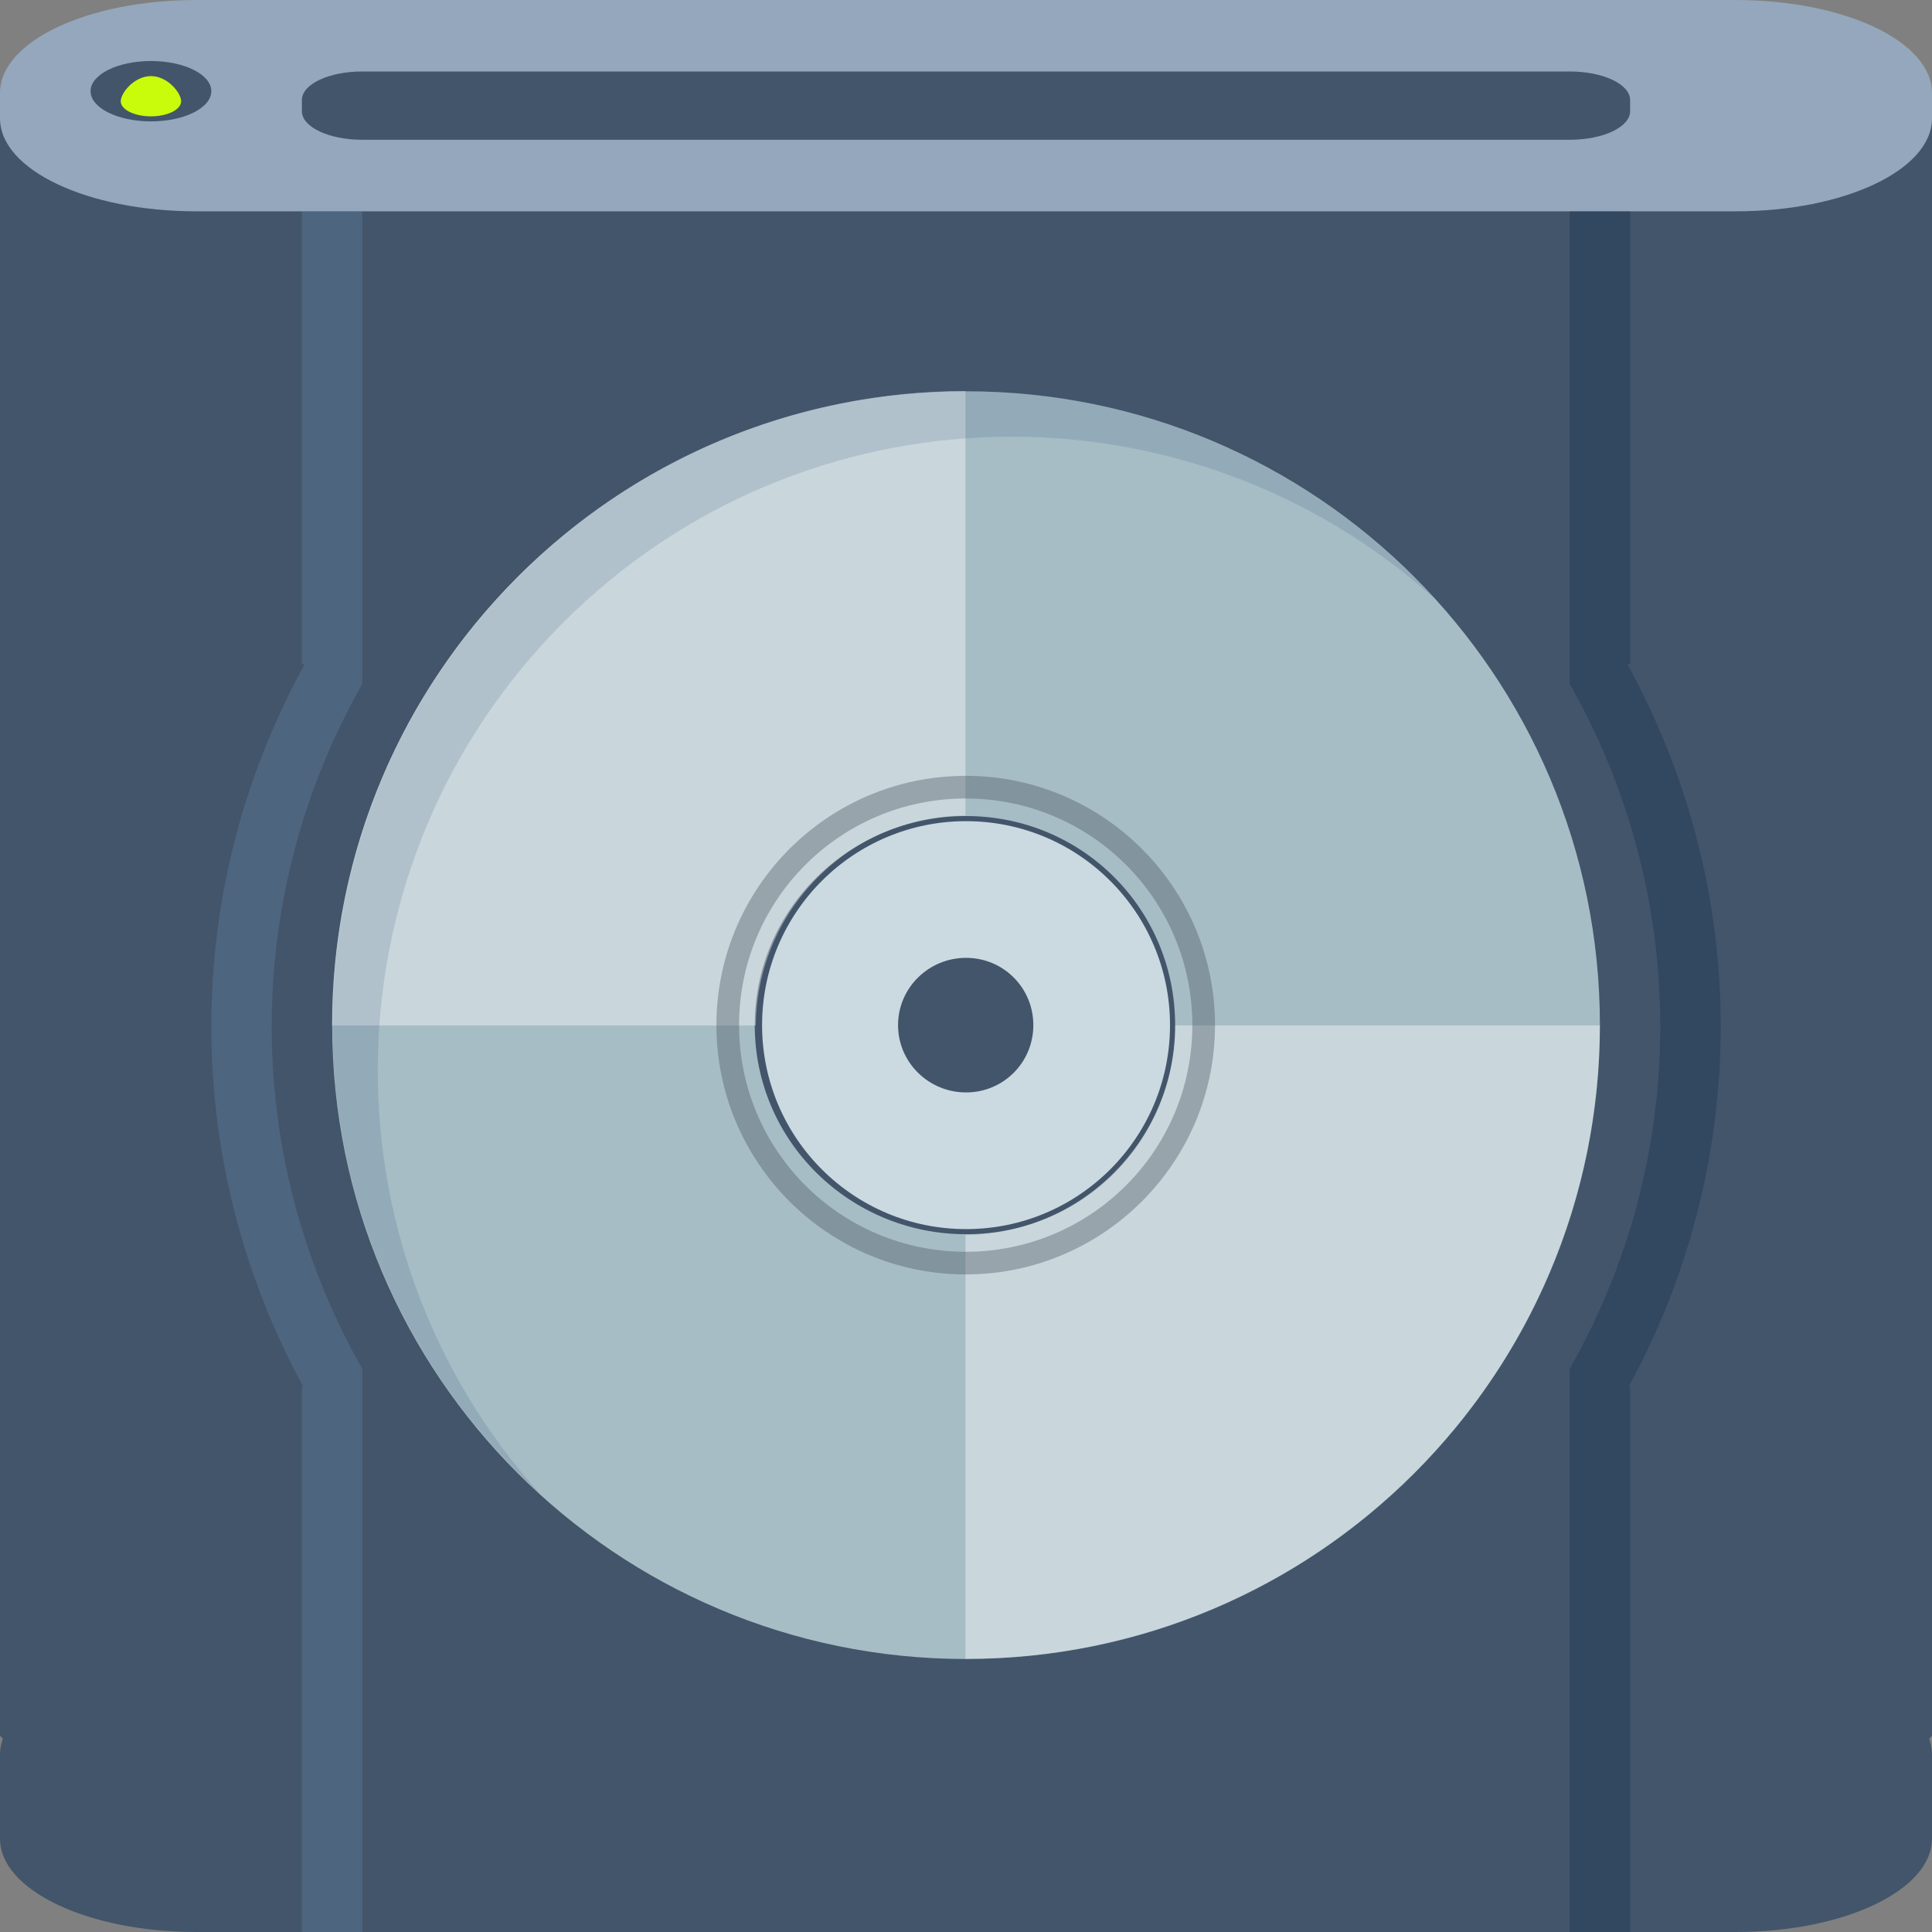 <?xml version="1.0" encoding="UTF-8" standalone="no"?>
<!-- Created with Inkscape (http://www.inkscape.org/) -->

<svg
   xmlns:dc="http://purl.org/dc/elements/1.1/"
   xmlns:cc="http://creativecommons.org/ns#"
   xmlns:rdf="http://www.w3.org/1999/02/22-rdf-syntax-ns#"
   xmlns:svg="http://www.w3.org/2000/svg"
   xmlns="http://www.w3.org/2000/svg"
   xmlns:sodipodi="http://sodipodi.sourceforge.net/DTD/sodipodi-0.dtd"
   xmlns:inkscape="http://www.inkscape.org/namespaces/inkscape"
   width="64"
   height="64"
   id="svg13094"
   version="1.1"
   inkscape:version="0.91+devel r"
   sodipodi:docname="drive-optical.svg">
  <rect width="100%" height="100%" fill="#808080" stroke="none"/>
  <sodipodi:namedview
     id="base"
     pagecolor="#ffffff"
     bordercolor="#666666"
     borderopacity="1.0"
     inkscape:pageopacity="0"
     inkscape:pageshadow="2"
     inkscape:zoom="8.0000004"
     inkscape:cx="10.156623"
     inkscape:cy="30.594868"
     inkscape:document-units="px"
     inkscape:current-layer="svg13094"
     showgrid="true"
     inkscape:snap-bbox="true"
     inkscape:bbox-paths="true"
     inkscape:bbox-nodes="true"
     inkscape:snap-bbox-edge-midpoints="true"
     inkscape:snap-bbox-midpoints="true"
     inkscape:object-paths="true"
     inkscape:snap-intersection-paths="true"
     inkscape:object-nodes="true"
     inkscape:snap-smooth-nodes="true"
     inkscape:snap-midpoints="true"
     inkscape:snap-object-midpoints="true"
     inkscape:snap-center="true"
     showguides="true"
     inkscape:guide-bbox="true"
     inkscape:window-width="1920"
     inkscape:window-height="1023"
     inkscape:window-x="-10"
     inkscape:window-y="35"
     inkscape:window-maximized="1"
     inkscape:snap-global="false"
     fit-margin-top="0"
     fit-margin-left="0"
     fit-margin-right="0"
     fit-margin-bottom="0"
     showborder="true"
     inkscape:showpageshadow="false"
     inkscape:snap-page="true">
    <inkscape:grid
       type="xygrid"
       id="grid3075"
       empspacing="5"
       visible="true"
       enabled="true"
       snapvisiblegridlinesonly="true"
       originx="1.6362304e-08px"
       originy="18px" />
  </sodipodi:namedview>
  <defs
     id="defs13096" />
  <path
     id="path3989"
     d="M 0,3.906 0,57.5 0.094,57.594 C 0.04,57.753 0,57.927 0,58.094 l 0,2.812 C 0,62.612 2.899,64 6.5,64 l 51,0 c 3.601,0 6.5,-1.388 6.5,-3.094 l 0,-2.812 c 0,-0.167 -0.04,-0.34 -0.094,-0.5 L 64,57.5 64,3.906 z"
     style="color:#000000;fill:#43556a;fill-opacity:1;fill-rule:nonzero;stroke:none;stroke-width:2.286;marker:none;visibility:visible;display:inline;overflow:visible;enable-background:accumulate;opacity:1;stroke-linecap:butt;stroke-linejoin:miter;stroke-miterlimit:4;stroke-dasharray:none;stroke-dashoffset:0;stroke-opacity:1"
     inkscape:connector-curvature="0"
     sodipodi:nodetypes="cccsssssscccc" />
  <path
     style="fill:#1f0700;fill-opacity:0.07;fill-rule:nonzero"
     d="M 6.5,0 C 4.597,0 2.905,0.387 1.719,1 L 32,1 62.281,1 C 61.095,0.387 59.403,0 57.5,0 L 32,0 z"
     id="path4444"
     inkscape:connector-curvature="0"
     sodipodi:nodetypes="scccscs" />
  <path
     inkscape:connector-curvature="0"
     id="path4019"
     d="m 6.5,0 51,0 C 61.101,0 64,1.373 64,3.079 l 0,0.842 C 64,5.627 61.101,7 57.5,7 L 6.5,7 C 2.899,7 1.6362304e-8,5.627 1.6362304e-8,3.921 l 0,-0.842 C 1.6362304e-8,1.373 2.899,0 6.5,0 z"
     style="color:#000000;fill:#94a7bc;fill-opacity:1;fill-rule:nonzero;stroke:none;stroke-width:0.623;marker:none;visibility:visible;display:inline;overflow:visible;enable-background:accumulate;opacity:1;stroke-linecap:butt;stroke-linejoin:miter;stroke-miterlimit:4;stroke-dasharray:none;stroke-dashoffset:0;stroke-opacity:1"
     sodipodi:nodetypes="sssssssss" />
  <path
     inkscape:connector-curvature="0"
     id="path3919"
     d="m 12,2.368 40,0 c 1.108,0 2,0.423 2,0.947 l 0,0.368 c 0,0.525 -0.892,0.947 -2,0.947 l -40,0 c -1.108,0 -2,-0.423 -2,-0.947 l 0,-0.368 c 0,-0.525 0.892,-0.947 2,-0.947 z"
     style="color:#000000;fill:#43556a;fill-opacity:1;fill-rule:nonzero;stroke:none;stroke-width:2.286;marker:none;visibility:visible;display:inline;overflow:visible;enable-background:accumulate;opacity:1;stroke-linecap:butt;stroke-linejoin:miter;stroke-miterlimit:4;stroke-dasharray:none;stroke-dashoffset:0;stroke-opacity:1"
     sodipodi:nodetypes="sssssssss" />
  <path
     style="color:#000000;fill:#162f4d;fill-opacity:0.352;fill-rule:nonzero;stroke:none;stroke-width:0.623;marker:none;visibility:visible;display:inline;overflow:visible;enable-background:accumulate;opacity:1;stroke-linecap:butt;stroke-linejoin:miter;stroke-miterlimit:4;stroke-dasharray:none;stroke-dashoffset:0;stroke-opacity:1"
     d="M 52 7 L 52 9 L 52 19 L 52 22.656 C 53.9 26.003 55 29.877 55 34 C 55 38.123 53.9 41.997 52 45.344 L 52 46 L 52 49 L 52 54 L 52 60 L 52 64 L 54 64 L 54 54 L 54 49 L 54 46 C 54 45.965 53.972 45.941 53.969 45.906 C 55.891 42.365 57 38.31 57 34 C 57 29.645 55.864 25.565 53.906 22 L 54 22 L 54 7 L 52 7 z "
     id="rect3950" />
  <path
     style="color:#000000;fill:#779dc9;fill-opacity:0.231;fill-rule:nonzero;stroke:none;stroke-width:0.623;marker:none;visibility:visible;display:inline;overflow:visible;enable-background:accumulate;opacity:1;stroke-linecap:butt;stroke-linejoin:miter;stroke-miterlimit:4;stroke-dasharray:none;stroke-dashoffset:0;stroke-opacity:1"
     d="M 10 7 L 10 22 L 10.094 22 C 8.136 25.565 7 29.645 7 34 C 7 38.31 8.109 42.365 10.031 45.906 C 10.028 45.941 10 45.965 10 46 L 10 49 L 10 53 L 10 64 L 12 64 L 12 60 L 12 53 L 12 49 L 12 46 L 12 45.344 C 10.1 41.997 9 38.123 9 34 C 9 29.877 10.1 26.003 12 22.656 L 12 19 L 12 9 L 12 7 L 10 7 z "
     id="rect3985" />
  <ellipse
     cy="3.021"
     cx="5"
     style="color:#000000;display:inline;overflow:visible;visibility:visible;fill:#43556a;fill-opacity:1;fill-rule:evenodd;stroke:none;stroke-width:2.286;marker:none;enable-background:accumulate;opacity:1;stroke-linecap:butt;stroke-linejoin:miter;stroke-miterlimit:4;stroke-dasharray:none;stroke-dashoffset:0;stroke-opacity:1"
     id="path4104"
     rx="2"
     ry="1" />
  <path
     style="color:#000000;display:inline;overflow:visible;visibility:visible;fill:#c9fc0b;fill-opacity:1;fill-rule:evenodd;stroke:none;stroke-width:0.083;marker:none;enable-background:accumulate;opacity:1;stroke-linecap:butt;stroke-linejoin:miter;stroke-miterlimit:4;stroke-dasharray:none;stroke-dashoffset:0;stroke-opacity:1"
     d="M 6,3.354 C 6,3.63 5.552,3.854 5,3.854 c -0.552,0 -1,-0.224 -1,-0.5 0,-0.276 0.448,-0.833 1,-0.833 C 5.552,2.521 6,3.078 6,3.354 Z"
     id="path4110"
     inkscape:connector-curvature="0"
     sodipodi:nodetypes="sssss" />
  <g
     id="g3219"
     transform="matrix(0.75,0,0,0.75,8,9.203)">
    <g
       transform="matrix(1.001,0,0,1.001,-0.061,-1.026)"
       id="g4151">
      <path
         inkscape:connector-curvature="0"
         id="path4409"
         d="m 32.031,25 c -4.971,0 -9,4.029 -9,9 0,4.971 4.029,9 9,9 4.971,0 9,-4.029 9,-9 0,-4.971 -4.029,-9 -9,-9 z m 0,6.031 C 33.679,31.031 35,32.352 35,34 c 0,1.648 -1.321,2.969 -2.969,2.969 -1.648,0 -3,-1.321 -3,-2.969 0,-1.648 1.352,-2.969 3,-2.969 z"
         style="fill:#cbd9e1;fill-opacity:1;fill-rule:nonzero;stroke:none;opacity:1;stroke-width:0.999;stroke-linecap:butt;stroke-linejoin:miter;stroke-miterlimit:4;stroke-dasharray:none;stroke-dashoffset:0;stroke-opacity:1" />
      <path
         inkscape:connector-curvature="0"
         id="path4443"
         d="M 32.031,6.031 C 16.585,6.031 4.062,18.553 4.062,34 c 0,15.447 12.522,27.969 27.969,27.969 C 47.478,61.969 60,49.447 60,34 60,18.553 47.478,6.031 32.031,6.031 Z m 0,18.743 c 5.122,0 9.226,4.104 9.226,9.226 0,5.122 -4.104,9.226 -9.226,9.226 -5.122,0 -9.323,-4.104 -9.323,-9.226 0,-5.122 4.201,-9.226 9.323,-9.226 z"
         style="opacity:1;fill:#a6bdc5;fill-opacity:1;fill-rule:nonzero;stroke:none;stroke-width:1;stroke-linecap:butt;stroke-linejoin:miter;stroke-miterlimit:4;stroke-dasharray:none;stroke-dashoffset:0;stroke-opacity:1" />
      <path
         style="color:#000000;display:inline;overflow:visible;visibility:visible;opacity:1;fill:#ffffff;fill-opacity:0.392;fill-rule:nonzero;stroke:none;stroke-width:1.249;stroke-linecap:butt;stroke-linejoin:miter;stroke-miterlimit:4;stroke-dasharray:none;stroke-dashoffset:0;stroke-opacity:1;marker:none;enable-background:accumulate"
         d="M 12.25,14.212 C 6.783,19.679 4.052,26.846 4.057,34.011 l 18.697,0 c 0.02,-2.369 0.941,-4.739 2.748,-6.546 1.805,-1.805 4.153,-2.71 6.502,-2.715 l 0,-18.73 c -7.15,0.006 -14.299,2.737 -19.755,8.192 z m 19.755,29.049 0,18.697 c 7.165,0.006 14.332,-2.726 19.799,-8.192 5.456,-5.456 8.187,-12.604 8.192,-19.755 l -18.73,0 c -0.006,2.349 -0.91,4.697 -2.715,6.502 -1.808,1.808 -4.177,2.728 -6.546,2.748 z"
         id="path4441"
         inkscape:connector-curvature="0" />
      <path
         inkscape:connector-curvature="0"
         id="path5170-6-3"
         d="m 32.016,23 c -6.069,0 -11,4.931 -11,11 0,6.069 4.931,11 11,11 6.069,0 11,-4.931 11,-11 0,-6.069 -4.931,-11 -11,-11 z m 0,1 c 5.529,0 10,4.471 10,10 0,5.529 -4.471,10 -10,10 -5.529,0 -10,-4.471 -10,-10 0,-5.529 4.471,-10 10,-10 z"
         style="color:#000000;font-style:normal;font-variant:normal;font-weight:normal;font-stretch:normal;font-size:medium;line-height:normal;font-family:sans-serif;text-indent:0;text-align:start;text-decoration:none;text-decoration-line:none;text-decoration-style:solid;text-decoration-color:#000000;letter-spacing:normal;word-spacing:normal;text-transform:none;direction:ltr;block-progression:tb;writing-mode:lr-tb;baseline-shift:baseline;text-anchor:start;white-space:normal;shape-padding:0;clip-rule:nonzero;display:inline;overflow:visible;visibility:visible;opacity:1;isolation:auto;mix-blend-mode:normal;color-interpolation:sRGB;color-interpolation-filters:linearRGB;solid-color:#000000;solid-opacity:1;fill:#4a5462;fill-opacity:0.383;fill-rule:nonzero;stroke:none;stroke-width:1;stroke-linecap:butt;stroke-linejoin:miter;stroke-miterlimit:4;stroke-dasharray:none;stroke-dashoffset:0;stroke-opacity:1;color-rendering:auto;image-rendering:auto;shape-rendering:auto;text-rendering:auto;enable-background:accumulate" />
    </g>
    <path
       inkscape:connector-curvature="0"
       id="path5004"
       d="m 32,5 c -7.162,-6e-7 -14.316,2.754 -19.781,8.219 -10.93,10.93 -10.93,28.633 0,39.562 0.331,0.331 0.657,0.658 1,0.969 -9.926,-10.986 -9.588,-27.943 1,-38.531 10.588,-10.588 27.545,-10.926 38.531,-1 -0.311,-0.343 -0.638,-0.669 -0.969,-1 C 46.316,7.754 39.162,5 32,5 Z"
       style="color:#000000;display:inline;overflow:visible;visibility:visible;fill:#264371;fill-opacity:0.148;fill-rule:nonzero;stroke:none;marker:none;enable-background:accumulate" />
  </g>
</svg>
